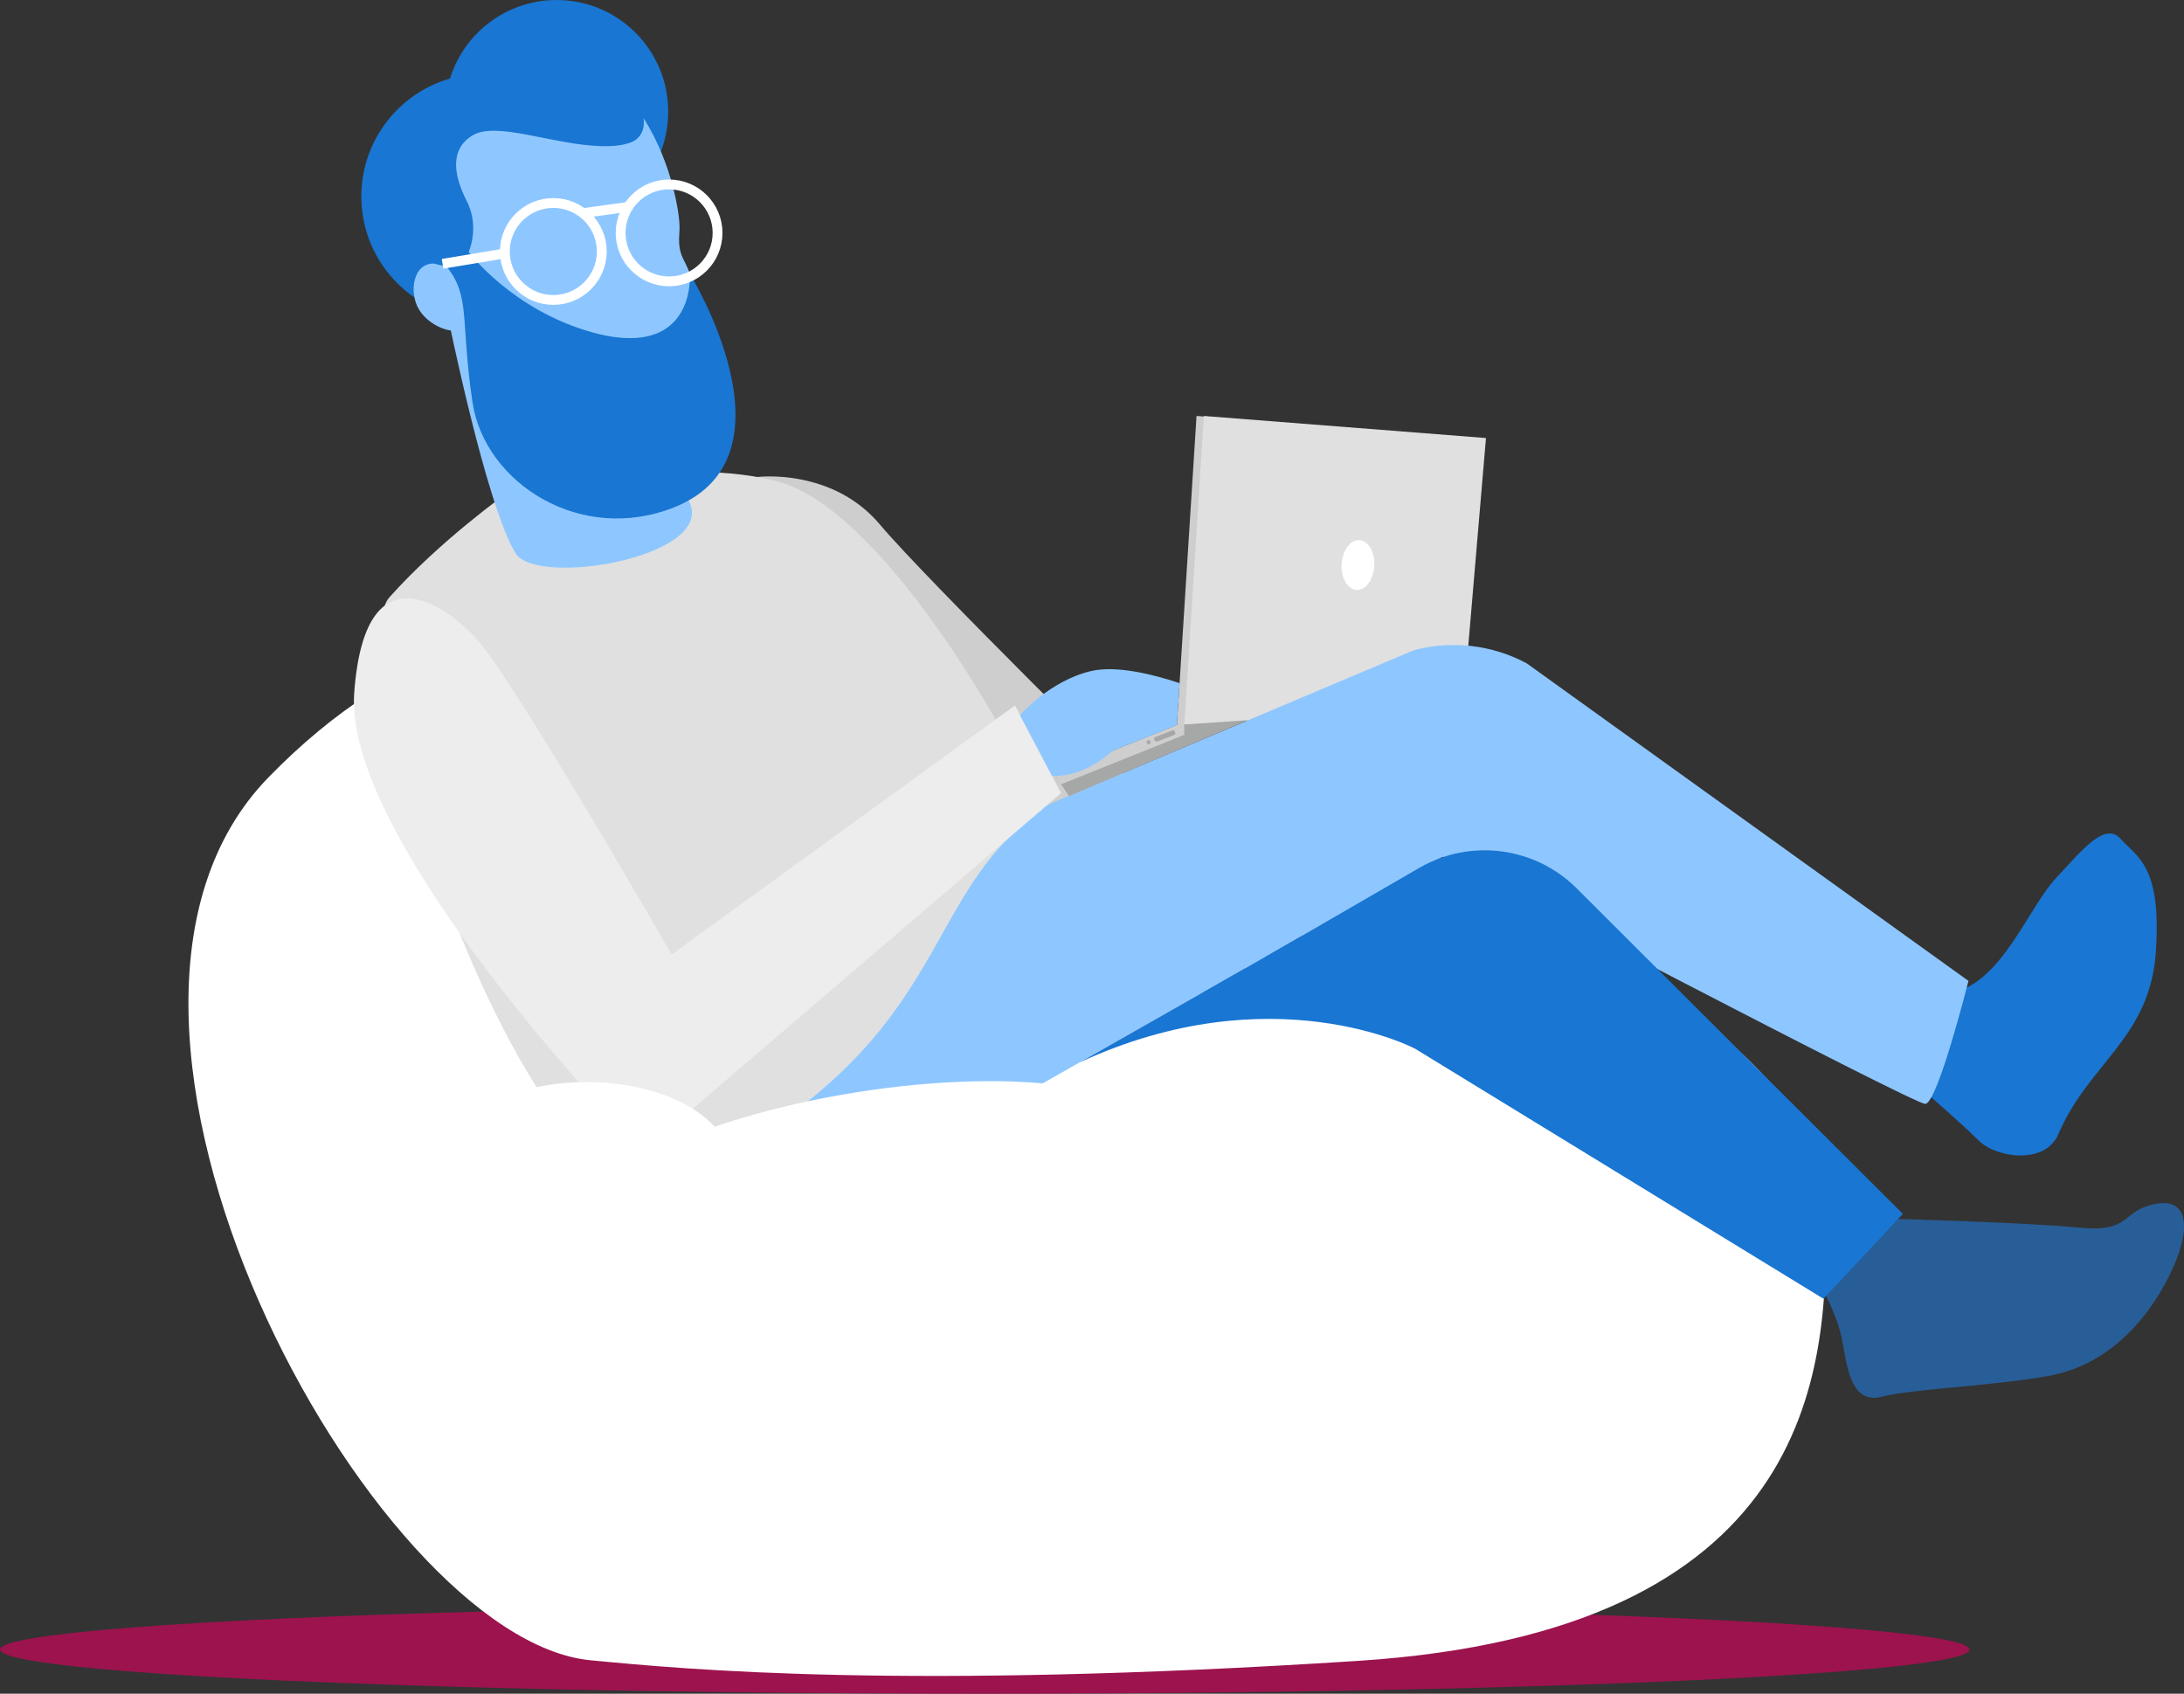 <?xml version="1.0" encoding="utf-8"?>
<!-- Generator: Adobe Illustrator 23.0.6, SVG Export Plug-In . SVG Version: 6.00 Build 0)  -->
<svg version="1.1" id="Layer_1" xmlns="http://www.w3.org/2000/svg" xmlns:xlink="http://www.w3.org/1999/xlink" x="0px" y="0px"
	 viewBox="0 0 890.42 690.49" style="enable-background:new 0 0 890.42 690.49;" xml:space="preserve">
<rect x="0" y="0" width="890.42" height="690.49" fill="#333333" stroke="none"/>
<style type="text/css">
	.st0{fill:#FFFFFF;}
	.st1{fill:#AD1457;}
	.st2{fill:#9C134E;}
	.st3{fill:#1976D2;}
	.st4{fill:#CECECE;}
	.st5{fill:#E0E0E0;}
	.st6{fill:#8EC7FF;}
	.st7{fill:none;stroke:#FFFFFF;stroke-width:4;stroke-miterlimit:10;}
	.st8{fill:#EDEDED;}
	.st9{fill:#285E97;}
	.st10{fill:#A6A7A7;}
	.st11{fill:none;stroke:#8EC7FF;stroke-width:6;stroke-miterlimit:10;}
	.st12{fill:none;stroke:url(#SVGID_1_);stroke-width:6;stroke-miterlimit:10;}
	.st13{opacity:0.35;fill:#8EC7FF;}
	.st14{opacity:0.56;fill:#8EC7FF;}
	.st15{fill:#E2E1E1;}
	.st16{fill:#EFEEEE;}
	.st17{fill:#666665;}
	.st18{fill:#CEE2EE;}
	.st19{clip-path:url(#SVGID_3_);}
	.st20{clip-path:url(#SVGID_3_);fill:#8EC7FF;}
	.st21{clip-path:url(#SVGID_3_);fill:#83B4E2;}
	.st22{clip-path:url(#SVGID_3_);fill:#FFFFFF;}
	.st23{clip-path:url(#SVGID_3_);fill:#1976D2;}
	.st24{clip-path:url(#SVGID_3_);fill:none;stroke:#FFFFFF;stroke-width:0.3;stroke-miterlimit:10;}
	.st25{fill:#CACACA;}
	.st26{fill:#F0F0F0;stroke:#E5E5E5;stroke-miterlimit:10;}
	.st27{fill:none;stroke:url(#SVGID_4_);stroke-width:6;stroke-miterlimit:10;}
	.st28{fill:#B0B0B0;}
	.st29{clip-path:url(#SVGID_6_);fill:#194FD2;}
	.st30{clip-path:url(#SVGID_6_);fill:#1976D2;}
	.st31{clip-path:url(#SVGID_6_);fill:#8EC7FF;}
	.st32{clip-path:url(#SVGID_8_);}
	.st33{fill:#FAFAFA;}
	.st34{fill:#E62A3E;}
	.st35{fill:#FFD762;}
	.st36{fill:#66B556;}
	.st37{fill:#E5004A;}
	.st38{fill:url(#SVGID_9_);stroke:#82C788;stroke-width:0.4;stroke-miterlimit:10;}
	.st39{fill:#999998;}
	.st40{fill:url(#SVGID_10_);stroke:#D0D0D0;stroke-width:0.4;stroke-miterlimit:10;}
	.st41{fill:none;stroke:#D0D0D0;stroke-width:0.4;stroke-miterlimit:10;}
	.st42{fill:none;}
	.st43{fill:#DCDCDC;}
	.st44{opacity:0.18;fill:#AD1457;}
	.st45{fill:url(#SVGID_11_);stroke:#D0D0D0;stroke-width:0.4;stroke-miterlimit:10;}
	.st46{fill:#F2F2F2;}
	.st47{fill:none;stroke:#1976D2;stroke-miterlimit:10;}
	.st48{fill:none;stroke:#D6D6D6;stroke-miterlimit:10;}
	.st49{clip-path:url(#SVGID_15_);}
	.st50{clip-path:url(#SVGID_15_);fill:#8EC7FF;}
	.st51{clip-path:url(#SVGID_15_);fill:#83B4E2;}
	.st52{clip-path:url(#SVGID_15_);fill:#FFFFFF;}
	.st53{clip-path:url(#SVGID_15_);fill:#1976D2;}
	.st54{clip-path:url(#SVGID_15_);fill:none;stroke:#FFFFFF;stroke-width:0.3;stroke-miterlimit:10;}
	.st55{clip-path:url(#SVGID_21_);}
	.st56{clip-path:url(#SVGID_21_);fill:#8EC7FF;}
	.st57{clip-path:url(#SVGID_21_);fill:#83B4E2;}
	.st58{clip-path:url(#SVGID_21_);fill:#FFFFFF;}
	.st59{clip-path:url(#SVGID_21_);fill:#1976D2;}
	.st60{clip-path:url(#SVGID_21_);fill:none;stroke:#FFFFFF;stroke-width:0.3;stroke-miterlimit:10;}
	.st61{fill:#F0F0F0;}
	.st62{fill:url(#SVGID_24_);stroke:#FBE9B4;stroke-width:0.4;stroke-miterlimit:10;}
	.st63{fill:#E9E9E9;}
	.st64{fill:url(#SVGID_25_);}
	.st65{fill:#1D1D1B;}
	.st66{fill:#E5E5E5;}
	.st67{clip-path:url(#SVGID_27_);fill:#194FD2;}
	.st68{clip-path:url(#SVGID_27_);fill:#1976D2;}
	.st69{clip-path:url(#SVGID_27_);fill:#8EC7FF;}
</style>
<g>
	<ellipse class="st2" cx="401.48" cy="672.49" rx="401.48" ry="18"/>
	<path class="st3" d="M784.91,445.19c0,0,15,12.97,21.89,19.86c6.89,6.89,26.95,10.01,32.37-2.65
		c12.52-29.22,37.35-39.1,39.78-74.36c2.43-35.26-7.81-38.69-14.3-45.99c-6.49-7.3-15.7,4.49-26.23,15.71
		c-10.54,11.23-19.82,36.5-36.66,44.94C784.91,411.14,784.91,445.19,784.91,445.19z"/>
	<polygon class="st4" points="594.83,272.58 602.83,178.58 487.83,169.58 479.83,295.58 584.83,288.58 	"/>
	<polygon class="st5" points="597.83,272.58 605.83,178.58 490.83,169.58 482.83,295.58 587.83,288.58 	"/>
	<path class="st0" d="M744.18,496.97c1.65,63.6-6.36,168.25-190.47,180.13c-184.11,11.88-273.5,3.57-313.08-0.26
		C151.6,668.23,13.3,415.59,109.48,316.89c109.14-112.01,215.62-39.13,254.65-10.53C403.15,334.96,740.59,358.55,744.18,496.97z"/>
	<path class="st4" d="M308.76,194.46c0,0,30.44-3.8,49.93,19.32s108.79,110.8,108.79,110.8l-53.21,37.25L308.76,194.46z"/>
	<path class="st6" d="M247.68,447.89l115.53-92.77l213.15-90.02c15.48-4.14,31.95-2.24,46.08,5.33L802.55,399.9
		c0,0-12.63,50.09-17.63,50.13c-5,0.04-196.84-100.71-196.84-100.71L298.14,513.6L247.68,447.89z"/>
	<path class="st5" d="M207.15,200.69c0,0-27.74,19.63-48.45,42.89s59.92,266.54,117.21,238.41
		c114.78-56.35,96.13-114.52,148.7-151.83c-16.75-39.14-66.43-121.36-105.88-133.35S207.15,200.69,207.15,200.69z"/>
	<path class="st6" d="M210.13,225.48c8.39,13.98,80.48,1.79,71.16-20.29c-9.79-23.2-27.57-96.69-27.57-96.69l-71.16,20.29
		C182.56,128.79,198.01,205.29,210.13,225.48z"/>
	<g>
		<circle class="st3" cx="226.93" cy="45.5" r="45.5"/>
		<circle class="st3" cx="197.31" cy="80.08" r="50"/>
		<path class="st6" d="M177.04,107.45c0,0,9.29,3.29,12.45-1.61c3.16-4.9,5.47-14.83,0.76-23.99c-4.71-9.15-7.51-20.51,2.25-26.57
			c0.01-0.01,0.03-0.02,0.04-0.02c9.8-6.02,32.47,3.69,52.44,4.32c6.4,0.2,10.57-0.69,13.29-2c5.5-3.12,4.08-9.45,4.08-9.45
			c12.39,19.4,14.42,40.47,14.42,40.47l0,0c0.27,2.21,0.36,4.33,0.2,6.25c-1.2,14.28,6.39,9.52,6.22,32.88
			c-0.17,23.35-6.42,52.38-17.15,54.27c-13.69,2.42-32.42,0.86-51-13.28c-18.58-14.15-21.86-20.39-25.85-34.53
			c-5.06,2.34-14.22-1.37-18.25-7.81C166.53,119.35,168.38,107.09,177.04,107.45z"/>
		<path class="st3" d="M191.08,102.73c0,0,17.77,23.74,50.49,32.79c32.73,9.05,40.12-10.14,39.67-23.95c0,0,45.59,74.02-5.91,95.06
			c-38.17,15.6-77.74-9.48-82.69-42.65c-5.05-33.83-0.63-43.04-10.71-55.5C170.52,94.36,191.08,102.73,191.08,102.73z"/>
		<circle class="st7" cx="225.59" cy="102.52" r="19.76"/>
		<circle class="st7" cx="272.79" cy="94.95" r="19.76"/>
		<line class="st7" x1="256.13" y1="84.33" x2="237.67" y2="86.89"/>
		<line class="st7" x1="205.58" y1="103.35" x2="180.43" y2="107.55"/>
	</g>
	<path class="st8" d="M195.67,262.06c-8.92-11-46.65-43.68-51.26,20.47c-3.6,50.16,74.79,140.75,104.38,173.02
		c6.39,6.96,16.73,8.59,24.94,3.91L432.6,323.36l-18.78-35.78L273.8,389.12C273.8,389.12,213.46,284,195.67,262.06z"/>
	<g>
		<path class="st9" d="M773.87,496.94c0,0,52.52,1.47,73.91,3.55c21.39,2.09,16.7-6.76,30.78-9.64
			c14.09-2.88,15.13,10.68,5.74,29.47c-9.39,18.78-25.57,36.52-49.57,40.7s-55.3,5.22-67.3,8.35s-14.09-9.91-16.17-21.91
			s-9.39-24-9.39-24L773.87,496.94z"/>
		<path class="st3" d="M515.88,390.16l62.78-36.35c20.82-12.06,47.15-8.62,64.18,8.38L775.8,494.88l-32.4,34.58L515.88,390.16z"/>
		<path class="st3" d="M553.71,413.32c0,0-34.9-25.07-66.39-6.91l43.5-24.9L553.71,413.32z"/>
	</g>
	
		<ellipse transform="matrix(0.987 -0.159 0.159 0.987 -72.206 62.277)" class="st0" cx="354.27" cy="483.75" rx="122" ry="38.46"/>
	<polygon class="st10" points="479.83,295.58 429.83,315.58 435.83,324.58 508.83,293.58 	"/>
	<polygon class="st4" points="482.83,294.58 482.83,299.58 432.6,319.74 429.83,315.58 479.83,295.58 	"/>
	<path class="st10" d="M471.81,302.31l6.86-2.64c0.43-0.16,0.64-0.64,0.47-1.07l-0.13-0.32c-0.16-0.43-0.64-0.64-1.07-0.47
		l-6.86,2.64c-0.43,0.16-0.64,0.64-0.47,1.07l0.13,0.32C470.91,302.26,471.39,302.47,471.81,302.31z"/>
	<circle class="st10" cx="468.29" cy="302.59" r="0.82"/>
	
		<ellipse transform="matrix(0.057 -0.998 0.998 0.057 292.343 769.958)" class="st0" cx="553.84" cy="230.19" rx="10.17" ry="6.68"/>
	<path class="st3" d="M576.82,427.47c0,0-58.21-30.63-136.56,5.61l67.09-38.13l69.46-3.89V427.47z"/>
	<ellipse class="st0" cx="239.17" cy="474.63" rx="58.64" ry="33.5"/>
	<path class="st6" d="M444.83,273.58c10.45-2.46,25.8,1.5,36.08,4.92l-1.08,17.08l-26.15,10.46c0,0-11.64,11.26-24.81,10.19
		l-13.03-24.65C415.83,291.58,427.83,277.58,444.83,273.58z"/>
</g>
</svg>
